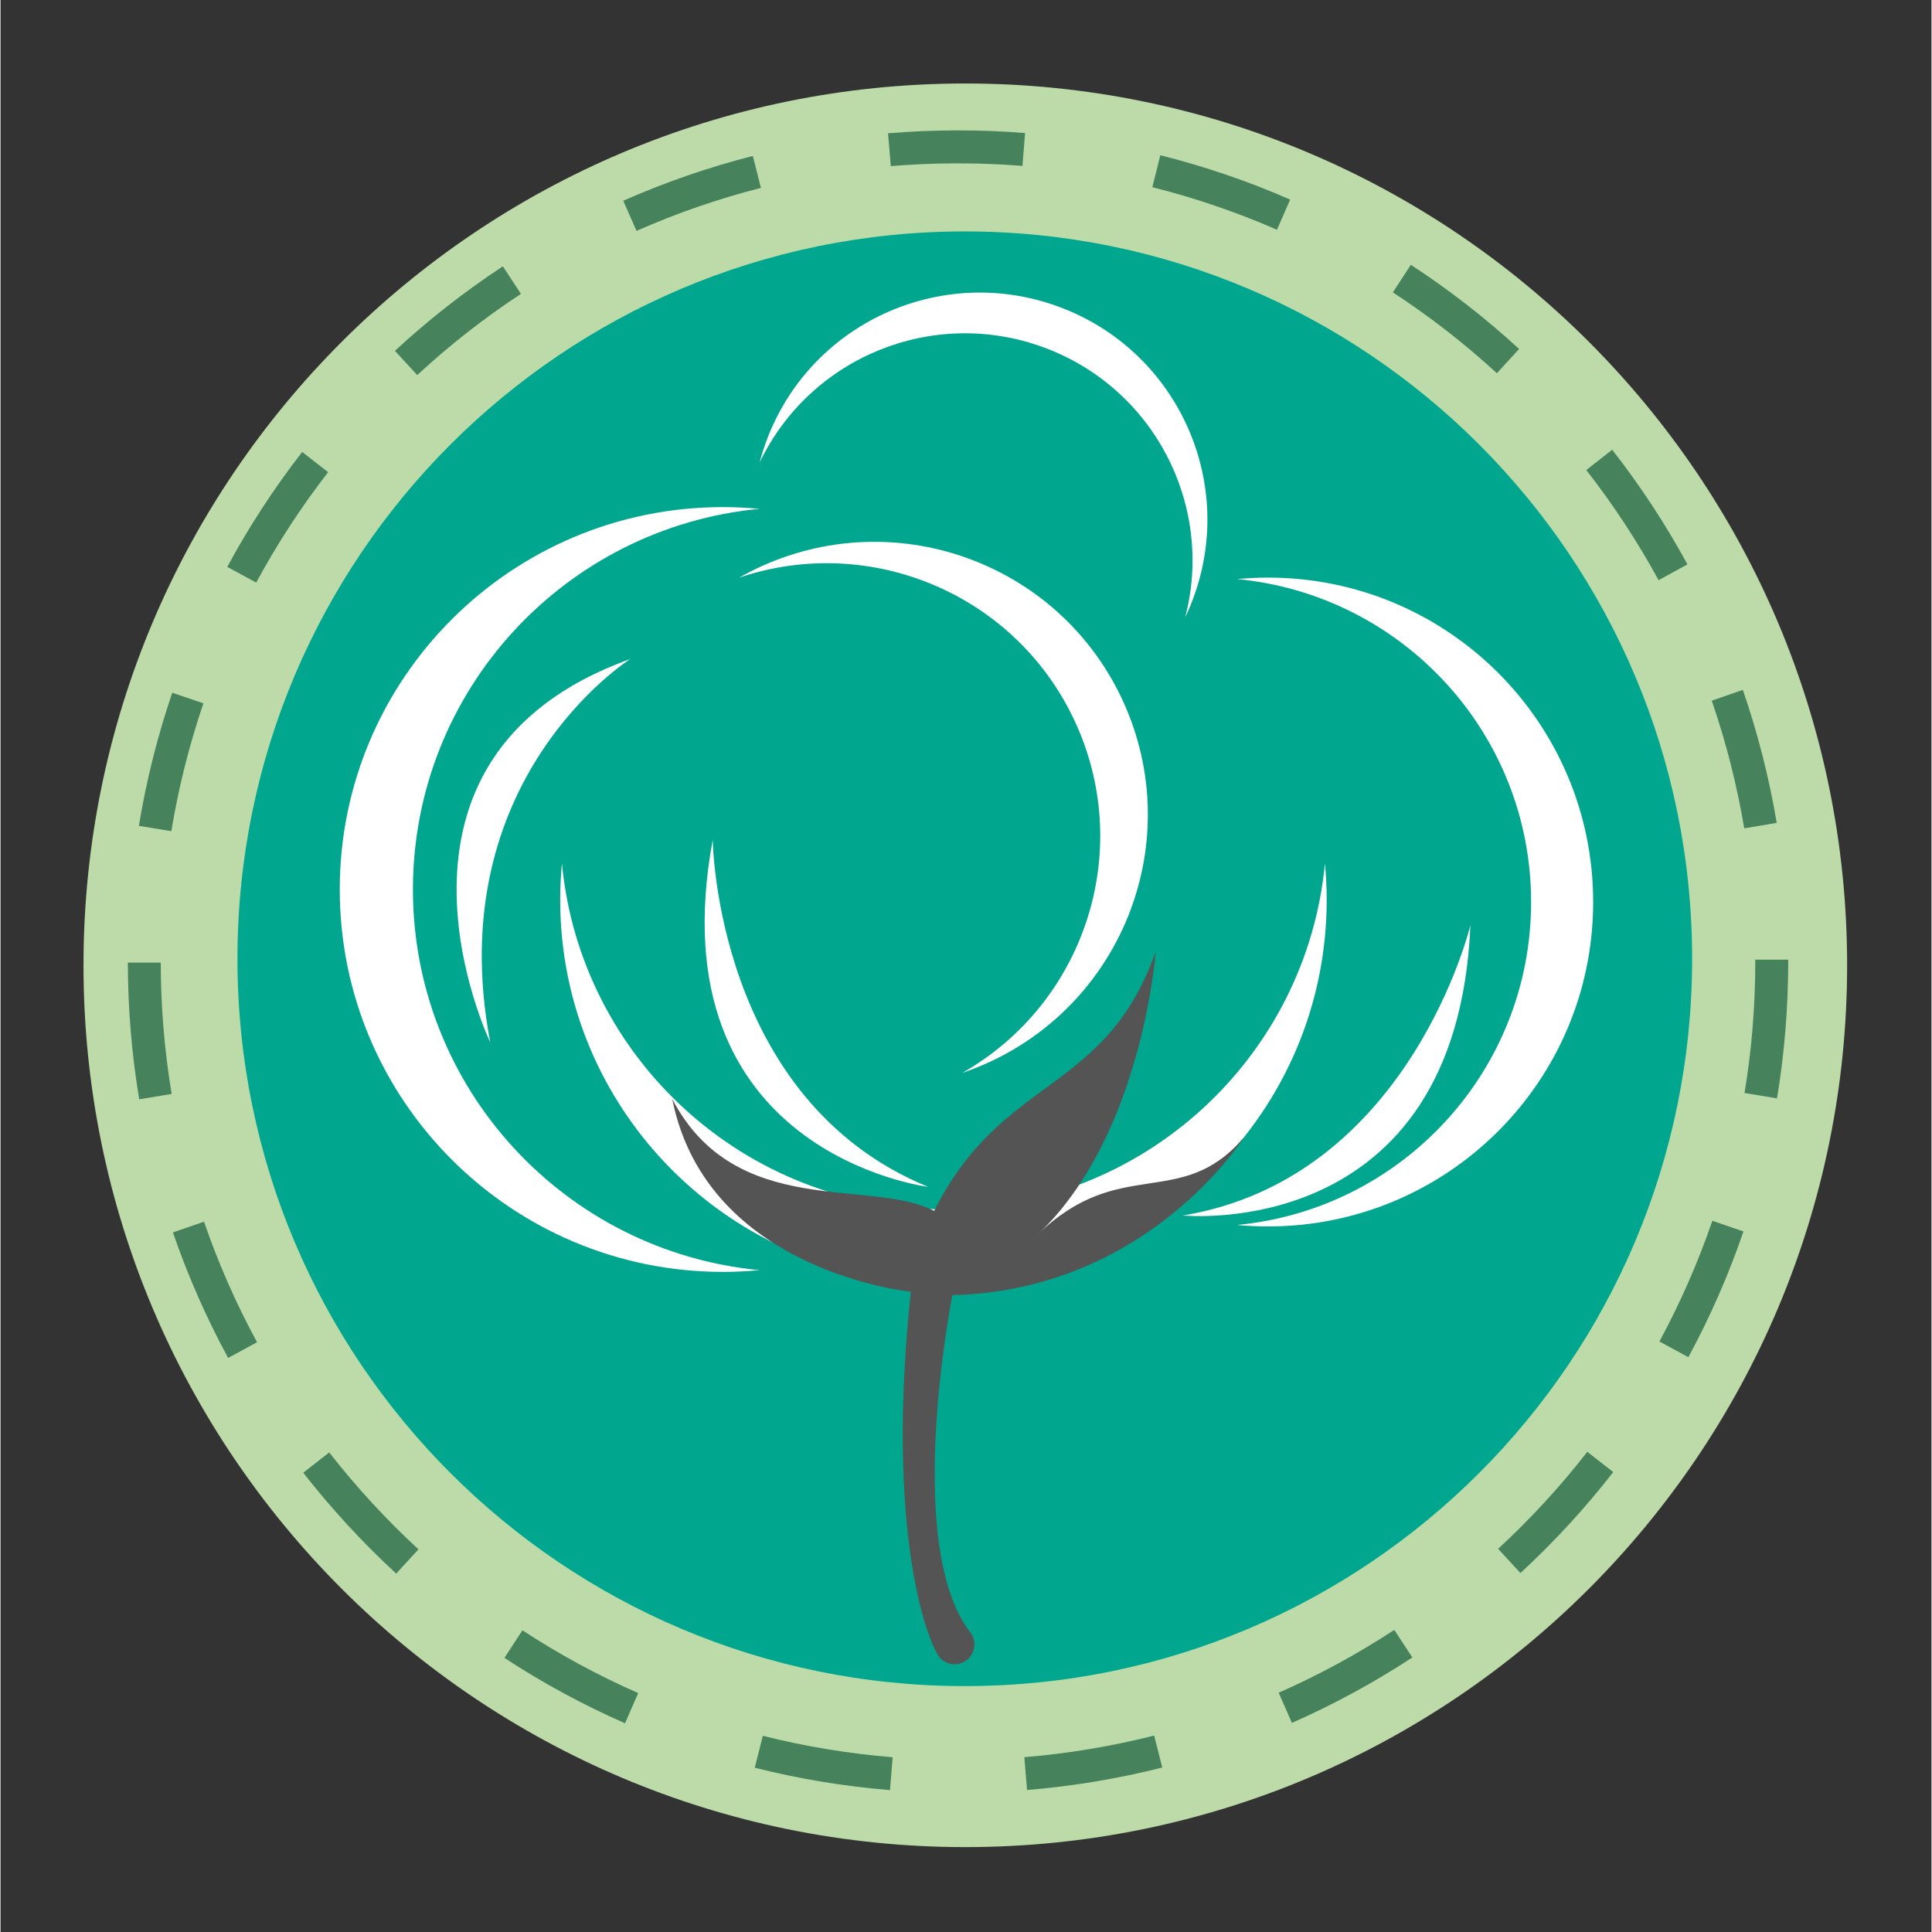 <svg xmlns="http://www.w3.org/2000/svg" xmlns:xlink="http://www.w3.org/1999/xlink" width="300" zoomAndPan="magnify" viewBox="0 0 224.88 225" height="300" preserveAspectRatio="xMidYMid meet" version="1.0"><rect x="0" y="0" width="224.88" height="225" fill="#333333" stroke="none"/><defs><clipPath id="id1"><path d="M 9.664 9.723 L 215.055 9.723 L 215.055 215.113 L 9.664 215.113 Z M 9.664 9.723 " clip-rule="nonzero"/></clipPath><clipPath id="id2"><path d="M 14.82 15.062 L 208.219 15.062 L 208.219 208.461 L 14.82 208.461 Z M 14.82 15.062 " clip-rule="nonzero"/></clipPath><clipPath id="id3"><path d="M 27.594 26.953 L 197.004 26.953 L 197.004 196.363 L 27.594 196.363 Z M 27.594 26.953 " clip-rule="nonzero"/></clipPath><clipPath id="id4"><path d="M 144 67 L 185.582 67 L 185.582 143 L 144 143 Z M 144 67 " clip-rule="nonzero"/></clipPath><clipPath id="id5"><path d="M 39.41 59 L 89 59 L 89 149 L 39.41 149 Z M 39.41 59 " clip-rule="nonzero"/></clipPath></defs><g clip-path="url(#id1)"><path fill="#bddba9" d="M 112.359 9.723 C 55.641 9.723 9.664 55.703 9.664 112.418 C 9.664 169.137 55.641 215.113 112.359 215.113 C 169.074 215.113 215.055 169.137 215.055 112.418 C 215.055 55.703 169.074 9.723 112.359 9.723 " fill-opacity="1" fill-rule="nonzero"/></g><g clip-path="url(#id2)"><path fill="#46835c" d="M 103.68 19.348 L 103.359 15.523 C 108.633 15.082 114.043 15.07 119.32 15.492 L 119.012 19.32 C 113.945 18.914 108.746 18.926 103.68 19.348 Z M 148.656 26.758 C 143.977 24.711 139.094 23.043 134.141 21.801 L 135.07 18.078 C 140.23 19.371 145.316 21.109 150.191 23.242 Z M 74.07 26.891 L 72.523 23.379 C 77.391 21.227 82.469 19.473 87.617 18.164 L 88.559 21.883 C 83.617 23.141 78.742 24.824 74.07 26.891 Z M 174.266 43.469 C 170.5 40.008 166.426 36.84 162.152 34.051 L 164.246 30.836 C 168.695 33.742 172.938 37.039 176.855 40.641 Z M 48.531 43.68 L 45.93 40.859 C 49.836 37.246 54.066 33.934 58.504 31.016 L 60.609 34.223 C 56.348 37.027 52.281 40.207 48.531 43.68 Z M 193.098 67.566 C 190.656 63.086 187.824 58.77 184.676 54.742 L 187.695 52.375 C 190.973 56.57 193.922 61.062 196.461 65.73 Z M 29.777 67.848 L 26.406 66.02 C 28.93 61.344 31.863 56.84 35.133 52.633 L 38.156 54.988 C 35.02 59.027 32.203 63.355 29.777 67.848 Z M 203.074 96.469 C 202.227 91.43 200.953 86.426 199.289 81.598 L 202.91 80.344 C 204.648 85.371 205.973 90.582 206.855 95.832 Z M 19.895 96.797 L 16.113 96.176 C 16.977 90.922 18.285 85.703 20 80.672 L 23.629 81.914 C 21.98 86.742 20.723 91.754 19.895 96.797 Z M 206.891 127.918 L 203.109 127.289 C 203.941 122.27 204.359 117.121 204.359 111.988 L 204.359 111.762 L 208.195 111.762 L 208.195 111.98 C 208.195 117.332 207.758 122.688 206.891 127.918 Z M 16.152 128.031 C 15.281 122.805 14.836 117.445 14.828 112.105 L 18.66 112.102 C 18.668 117.234 19.094 122.379 19.93 127.398 Z M 196.566 158.059 L 193.195 156.23 C 195.629 151.73 197.703 147 199.359 142.172 L 202.984 143.414 C 201.262 148.449 199.102 153.375 196.566 158.059 Z M 26.508 158.148 C 23.969 153.469 21.805 148.551 20.078 143.527 L 23.699 142.277 C 25.359 147.102 27.438 151.824 29.875 156.316 Z M 177.008 183.199 L 174.41 180.375 C 178.168 176.91 181.66 173.109 184.797 169.078 L 187.82 171.438 C 184.555 175.633 180.918 179.59 177.008 183.199 Z M 46.082 183.262 C 42.168 179.656 38.527 175.703 35.258 171.512 L 38.281 169.148 C 41.422 173.176 44.918 176.973 48.676 180.434 Z M 150.395 200.648 L 148.852 197.133 C 153.516 195.082 158.047 192.617 162.32 189.816 L 164.422 193.027 C 159.969 195.945 155.25 198.508 150.395 200.648 Z M 72.727 200.691 C 67.859 198.555 63.137 195.992 58.684 193.078 L 60.781 189.863 C 65.059 192.664 69.594 195.125 74.266 197.176 Z M 119.551 208.465 L 119.234 204.641 C 124.332 204.219 129.422 203.375 134.355 202.121 L 135.297 205.844 C 130.156 207.145 124.855 208.027 119.551 208.465 Z M 103.59 208.477 C 98.281 208.043 92.98 207.168 87.84 205.871 L 88.777 202.148 C 93.711 203.395 98.801 204.234 103.898 204.648 L 103.59 208.477 " fill-opacity="1" fill-rule="nonzero"/></g><g clip-path="url(#id3)"><path fill="#00a78e" d="M 112.301 26.953 C 65.52 26.953 27.594 64.879 27.594 111.66 C 27.594 158.441 65.52 196.363 112.301 196.363 C 159.082 196.363 197.004 158.441 197.004 111.66 C 197.004 64.879 159.082 26.953 112.301 26.953 " fill-opacity="1" fill-rule="nonzero"/></g><path fill="#ffffff" d="M 171.184 107.746 C 171.184 107.746 164.129 137.164 137.711 141.555 C 137.711 141.555 169.613 144.828 171.184 107.746 " fill-opacity="1" fill-rule="nonzero"/><path fill="#ffffff" d="M 82.945 97.805 C 82.945 97.805 83.242 128.055 108.012 138.215 C 108.012 138.215 76.18 134.305 82.945 97.805 " fill-opacity="1" fill-rule="nonzero"/><path fill="#ffffff" d="M 73.34 76.75 C 73.34 76.75 51.164 90.719 57.035 121.398 C 57.035 121.398 41.148 88.309 73.34 76.75 " fill-opacity="1" fill-rule="nonzero"/><g clip-path="url(#id4)"><path fill="#ffffff" d="M 147.613 67.266 C 146.395 67.266 145.188 67.328 144 67.438 C 163.215 69.258 178.25 85.398 178.25 105.051 C 178.25 124.699 163.215 140.844 144 142.66 C 145.188 142.773 146.395 142.832 147.613 142.832 C 168.527 142.832 185.48 125.918 185.48 105.051 C 185.48 84.184 168.527 67.266 147.613 67.266 " fill-opacity="1" fill-rule="nonzero"/></g><g clip-path="url(#id5)"><path fill="#ffffff" d="M 84.141 59.055 C 85.582 59.055 87 59.129 88.406 59.258 C 65.754 61.402 48.031 80.43 48.031 103.59 C 48.031 126.75 65.754 145.781 88.406 147.922 C 87 148.051 85.582 148.125 84.141 148.125 C 59.492 148.125 39.508 128.184 39.508 103.59 C 39.508 78.996 59.492 59.055 84.141 59.055 " fill-opacity="1" fill-rule="nonzero"/></g><path fill="#ffffff" d="M 89.156 51.457 C 88.867 52.258 88.617 53.062 88.406 53.871 C 94.211 41.703 108.449 35.711 121.395 40.422 C 134.34 45.133 141.375 58.863 137.965 71.902 C 138.324 71.148 138.652 70.375 138.945 69.57 C 143.957 55.855 136.879 40.68 123.129 35.68 C 109.379 30.676 94.172 37.738 89.156 51.457 " fill-opacity="1" fill-rule="nonzero"/><path fill="#ffffff" d="M 88.719 65.902 C 87.785 66.32 86.879 66.785 86.004 67.281 C 101.367 62.059 118.473 69.266 125.266 84.328 C 132.055 99.395 126.109 116.945 112.004 124.949 C 112.957 124.625 113.902 124.258 114.836 123.84 C 130.871 116.641 138.023 97.84 130.809 81.84 C 123.598 65.844 104.754 58.707 88.719 65.902 " fill-opacity="1" fill-rule="nonzero"/><path fill="#ffffff" d="M 65.18 104.809 C 65.18 103.375 65.25 101.957 65.383 100.559 C 67.527 123.156 86.602 140.836 109.812 140.836 C 133.027 140.836 152.098 123.156 154.242 100.559 C 154.375 101.957 154.445 103.375 154.445 104.809 C 154.445 129.406 134.465 149.344 109.812 149.344 C 85.164 149.344 65.18 129.406 65.18 104.809 " fill-opacity="1" fill-rule="nonzero"/><path fill="#545454" d="M 144.77 132.5 C 137.484 141.02 130.363 134.469 120.789 143.773 C 132.977 132.297 134.531 110.84 134.531 110.84 C 128.598 127.516 116.719 125.117 108.734 141.02 C 101.398 137.184 85.59 142.074 78.23 127.992 C 82.238 148.125 106.012 150.43 106.012 150.43 C 103.281 176.137 107.184 189.234 109.109 192.652 C 109.68 193.668 110.926 194.09 112.004 193.637 C 113.402 193.055 113.859 191.309 112.938 190.109 C 105.039 179.887 110.859 150.828 110.859 150.828 C 133.652 150.281 144.77 132.5 144.77 132.5 " fill-opacity="1" fill-rule="nonzero"/></svg>